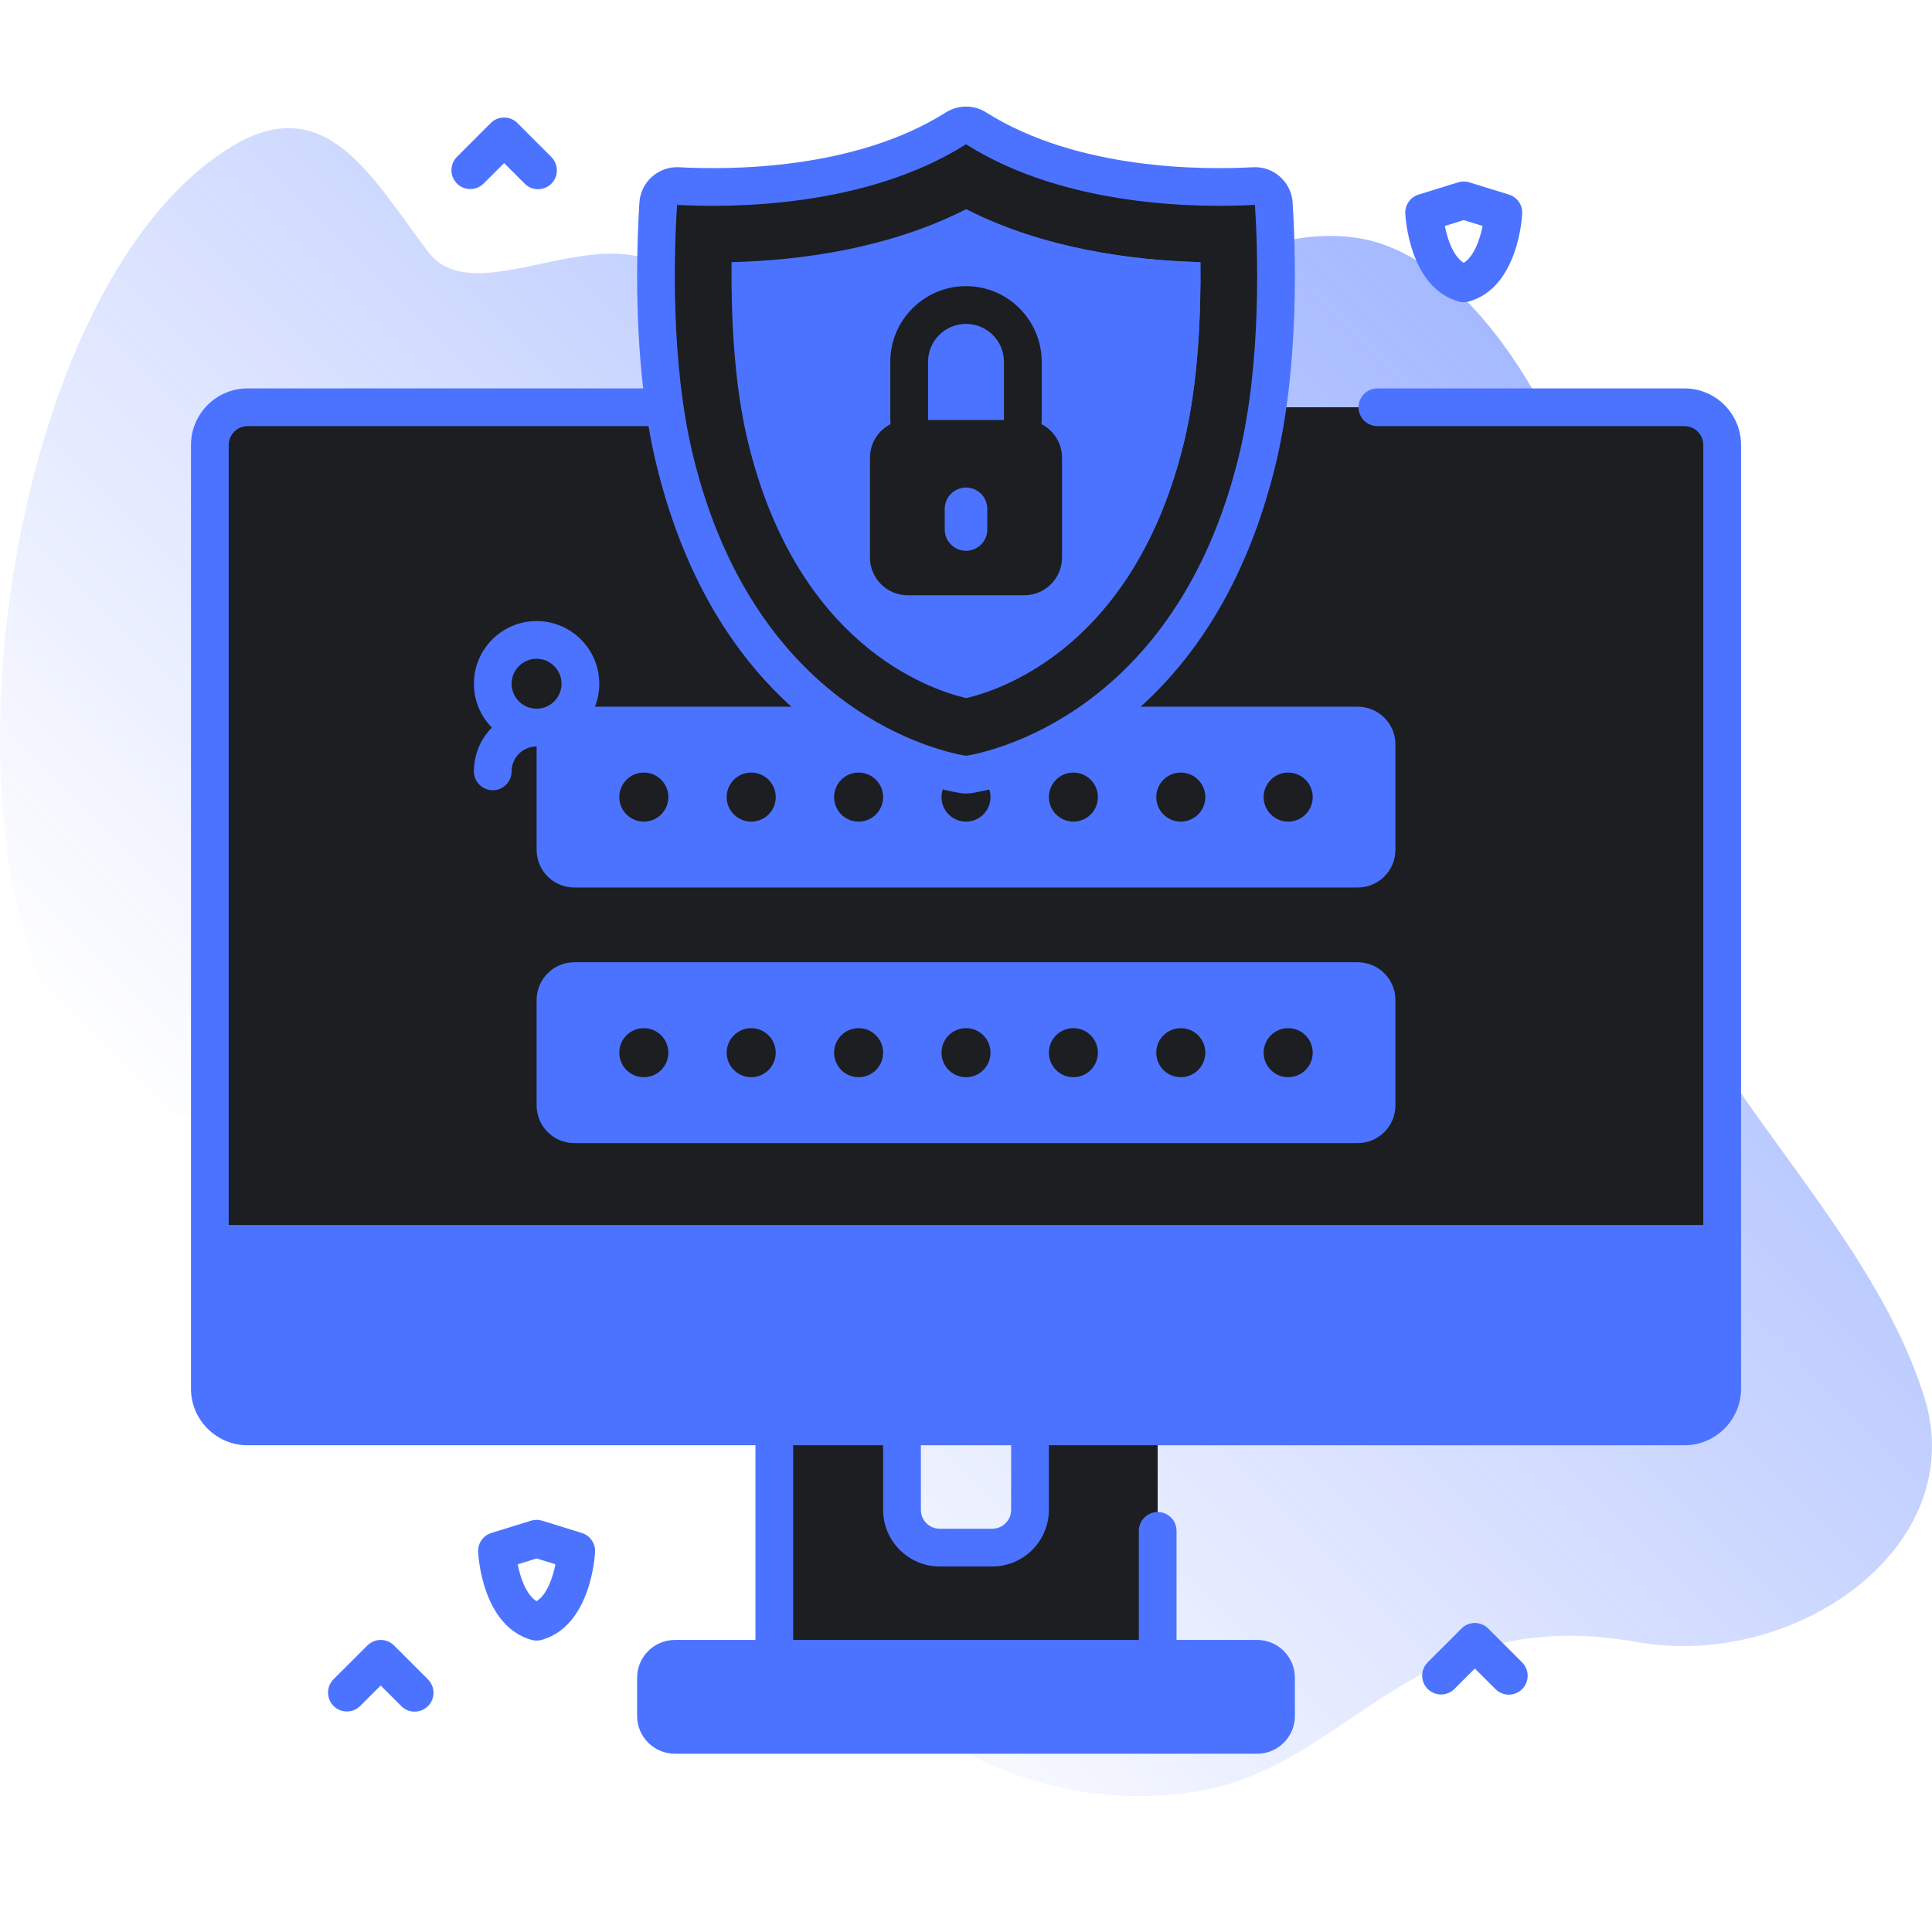 <svg width="48" height="48" viewBox="0 0 48 48" fill="none" xmlns="http://www.w3.org/2000/svg">
  <g clip-path="url(#clip0_340_2365)">
    <path opacity="0.5"
      d="M5.768 3.634C-2.478 8.598 -2.804 36.436 10.861 25.026C17.434 19.538 18.353 27.231 22.688 23.273C23.925 22.143 24.95 19.628 26.706 20.151C33.685 22.229 22.855 29.674 20.677 33.271C17.113 39.154 23.167 45.546 29.701 44.513C33.589 43.899 35.05 39.797 40.672 40.796C44.593 41.494 48.965 38.439 47.812 34.726C46.116 29.262 39.754 25.153 40.364 18.99C40.854 14.032 37.611 6.555 33.772 5.92C27.677 4.911 20.909 17.397 17.438 7.937C16.12 4.346 12.011 8.062 10.642 6.264C9.241 4.422 8.115 2.221 5.768 3.634Z"
      fill="url(#paint0_linear_340_2365)" />
    <path
      d="M28.762 34.663V41.953H19.237V34.663H22.41V37.512C22.41 38.03 22.829 38.45 23.347 38.45H24.652C25.17 38.45 25.59 38.03 25.59 37.512V34.663H28.762Z"
      fill="#1D1E21" />
    <path
      d="M42.786 11.056V34.501C42.786 35.018 42.367 35.438 41.849 35.438H6.151C5.633 35.438 5.213 35.018 5.213 34.501V11.056C5.213 10.538 5.633 10.118 6.151 10.118H41.849C42.367 10.118 42.786 10.538 42.786 11.056Z"
      fill="#1D1E21" />
    <path
      d="M33.731 28.4H14.269C13.751 28.4 13.332 27.98 13.332 27.462V24.845C13.332 24.327 13.751 23.907 14.269 23.907H33.731C34.249 23.907 34.669 24.327 34.669 24.845V27.462C34.669 27.98 34.249 28.4 33.731 28.4ZM33.731 22.05H14.269C13.751 22.05 13.332 21.63 13.332 21.113V18.495C13.332 17.977 13.751 17.558 14.269 17.558H33.731C34.249 17.558 34.669 17.977 34.669 18.495V21.113C34.669 21.63 34.249 22.05 33.731 22.05Z"
      fill="#4B73FF" />
    <path
      d="M15.996 20.413C16.332 20.413 16.605 20.14 16.605 19.804C16.605 19.467 16.332 19.194 15.996 19.194C15.659 19.194 15.386 19.467 15.386 19.804C15.386 20.14 15.659 20.413 15.996 20.413Z"
      fill="#1D1E21" />
    <path
      d="M18.664 20.413C19 20.413 19.273 20.14 19.273 19.804C19.273 19.467 19 19.194 18.664 19.194C18.327 19.194 18.054 19.467 18.054 19.804C18.054 20.14 18.327 20.413 18.664 20.413Z"
      fill="#1D1E21" />
    <path
      d="M21.332 20.413C21.669 20.413 21.941 20.14 21.941 19.804C21.941 19.467 21.669 19.194 21.332 19.194C20.995 19.194 20.723 19.467 20.723 19.804C20.723 20.14 20.995 20.413 21.332 20.413Z"
      fill="#1D1E21" />
    <path
      d="M24 20.413C24.337 20.413 24.609 20.14 24.609 19.804C24.609 19.467 24.337 19.194 24 19.194C23.663 19.194 23.391 19.467 23.391 19.804C23.391 20.14 23.663 20.413 24 20.413Z"
      fill="#1D1E21" />
    <path
      d="M26.668 20.413C27.005 20.413 27.277 20.14 27.277 19.804C27.277 19.467 27.005 19.194 26.668 19.194C26.331 19.194 26.059 19.467 26.059 19.804C26.059 20.14 26.331 20.413 26.668 20.413Z"
      fill="#1D1E21" />
    <path
      d="M29.336 20.413C29.673 20.413 29.946 20.14 29.946 19.804C29.946 19.467 29.673 19.194 29.336 19.194C29 19.194 28.727 19.467 28.727 19.804C28.727 20.14 29 20.413 29.336 20.413Z"
      fill="#1D1E21" />
    <path
      d="M32.004 20.413C32.341 20.413 32.614 20.14 32.614 19.804C32.614 19.467 32.341 19.194 32.004 19.194C31.668 19.194 31.395 19.467 31.395 19.804C31.395 20.14 31.668 20.413 32.004 20.413Z"
      fill="#1D1E21" />
    <path
      d="M41.849 35.439H6.151C5.633 35.439 5.213 35.019 5.213 34.501V30.904H42.787V34.501C42.787 35.019 42.367 35.439 41.849 35.439Z"
      fill="#4B73FF" />
    <path
      d="M31.154 4.623C29.957 4.689 26.657 4.709 24.251 3.189C24.176 3.141 24.089 3.116 24 3.116C23.912 3.116 23.825 3.141 23.75 3.189C21.343 4.709 18.044 4.689 16.847 4.623C16.724 4.616 16.602 4.658 16.51 4.74C16.418 4.821 16.361 4.937 16.354 5.06C16.283 6.169 16.178 9.031 16.765 11.436C18.398 18.139 23.277 19.136 23.928 19.24C23.976 19.248 24.025 19.248 24.072 19.24C24.724 19.136 29.603 18.139 31.236 11.436C31.822 9.031 31.718 6.169 31.647 5.06C31.639 4.937 31.583 4.822 31.49 4.74C31.398 4.658 31.277 4.616 31.154 4.623Z"
      fill="#1D1E21" />
    <path
      d="M24 17.343C23.051 17.119 19.806 15.998 18.586 10.992C18.223 9.502 18.162 7.747 18.176 6.513C19.874 6.47 22.063 6.182 24 5.199C25.937 6.182 28.127 6.47 29.824 6.513C29.838 7.747 29.777 9.502 29.414 10.992C28.194 15.999 24.949 17.12 24 17.343Z"
      fill="#4B73FF" />
    <path
      d="M24 5.199C25.937 6.182 28.127 6.47 29.824 6.513C29.838 7.747 29.777 9.502 29.414 10.992C28.194 15.999 24.949 17.119 24 17.343L24 5.199Z"
      fill="#4B73FF" />
    <path
      d="M25.412 10.913C25.287 10.913 25.168 10.864 25.08 10.776C24.992 10.688 24.943 10.569 24.943 10.444V8.99C24.943 8.47 24.52 8.047 24 8.047C23.48 8.047 23.057 8.47 23.057 8.99V10.444C23.057 10.569 23.007 10.688 22.919 10.776C22.831 10.864 22.712 10.913 22.588 10.913C22.464 10.913 22.344 10.864 22.256 10.776C22.169 10.688 22.119 10.569 22.119 10.444V8.99C22.119 7.953 22.963 7.109 24 7.109C25.037 7.109 25.881 7.953 25.881 8.99V10.444C25.881 10.569 25.831 10.688 25.743 10.776C25.655 10.864 25.536 10.913 25.412 10.913Z"
      fill="#1D1E21" />
    <path
      d="M25.449 14.789H22.552C22.034 14.789 21.614 14.369 21.614 13.851V11.372C21.614 10.854 22.034 10.435 22.552 10.435H25.448C25.966 10.435 26.386 10.854 26.386 11.372V13.851C26.386 14.369 25.966 14.789 25.449 14.789Z"
      fill="#1D1E21" />
    <path
      d="M24 13.684C23.86 13.684 23.726 13.628 23.627 13.529C23.527 13.43 23.472 13.296 23.472 13.155V12.642C23.472 12.572 23.485 12.504 23.512 12.44C23.538 12.375 23.577 12.317 23.627 12.268C23.676 12.219 23.734 12.18 23.798 12.153C23.862 12.127 23.931 12.113 24 12.113C24.07 12.113 24.138 12.127 24.203 12.153C24.267 12.18 24.325 12.219 24.374 12.268C24.423 12.317 24.462 12.375 24.489 12.44C24.515 12.504 24.529 12.572 24.529 12.642V13.155C24.529 13.296 24.473 13.43 24.374 13.529C24.275 13.628 24.14 13.684 24 13.684ZM31.234 43.102H16.767C16.642 43.102 16.523 43.053 16.435 42.965C16.347 42.877 16.298 42.758 16.298 42.633V41.681C16.298 41.557 16.347 41.438 16.435 41.35C16.523 41.262 16.642 41.212 16.767 41.212H31.234C31.358 41.212 31.477 41.262 31.565 41.35C31.653 41.438 31.703 41.557 31.703 41.681V42.633C31.703 42.758 31.653 42.877 31.565 42.965C31.477 43.053 31.358 43.102 31.234 43.102Z"
      fill="#4B73FF" />
    <path
      d="M41.849 9.65H34.221C34.097 9.65 33.977 9.699 33.889 9.787C33.802 9.875 33.752 9.994 33.752 10.119C33.752 10.243 33.802 10.362 33.889 10.45C33.977 10.538 34.097 10.587 34.221 10.587H41.849C42.108 10.587 42.318 10.798 42.318 11.056V30.435H5.682V11.056C5.682 10.798 5.892 10.587 6.151 10.587H16.112C16.167 10.909 16.232 11.23 16.309 11.547C17.022 14.475 18.412 16.71 20.438 18.191C22.008 19.338 23.449 19.638 23.854 19.703C23.951 19.719 24.049 19.719 24.146 19.703C24.551 19.639 25.993 19.338 27.562 18.191C29.589 16.71 30.978 14.475 31.691 11.547C32.292 9.083 32.187 6.169 32.115 5.03C32.082 4.519 31.64 4.126 31.128 4.155C29.892 4.223 26.771 4.227 24.501 2.793C24.351 2.698 24.177 2.648 24 2.648C23.823 2.648 23.649 2.698 23.499 2.793C21.23 4.227 18.109 4.223 16.872 4.155C16.363 4.127 15.918 4.519 15.886 5.03C15.831 5.884 15.759 7.737 15.979 9.65H6.151C5.375 9.65 4.745 10.281 4.745 11.056V34.501C4.745 35.276 5.375 35.907 6.151 35.907H18.769V40.744H16.767C16.25 40.744 15.829 41.165 15.829 41.681V42.634C15.829 43.151 16.25 43.571 16.767 43.571H31.234C31.751 43.571 32.171 43.151 32.171 42.634V41.681C32.171 41.165 31.751 40.744 31.234 40.744H29.231V38.035C29.231 37.91 29.182 37.791 29.094 37.703C29.006 37.615 28.887 37.566 28.763 37.566C28.638 37.566 28.519 37.615 28.431 37.703C28.343 37.791 28.294 37.91 28.294 38.035V40.744H19.706V35.907H21.941V37.512C21.941 38.288 22.572 38.919 23.348 38.919H24.653C25.428 38.919 26.059 38.288 26.059 37.512V35.907H41.849C42.625 35.907 43.256 35.276 43.256 34.501V11.056C43.256 10.281 42.625 9.65 41.849 9.65ZM16.821 5.09C18.147 5.164 21.502 5.164 24 3.585C26.498 5.163 29.852 5.164 31.179 5.09C31.249 6.187 31.35 8.987 30.78 11.325C29.211 17.765 24.527 18.693 24.002 18.777C23.473 18.693 18.789 17.765 17.22 11.325C16.65 8.987 16.751 6.186 16.821 5.09ZM31.234 42.634H16.767V41.681H31.234L31.234 42.634ZM25.121 37.512C25.121 37.771 24.911 37.981 24.653 37.981H23.348C23.089 37.981 22.879 37.771 22.879 37.512V35.907H25.121V37.512ZM41.849 34.969H6.151C5.892 34.969 5.682 34.759 5.682 34.501V31.372H42.318V34.501C42.318 34.625 42.269 34.744 42.181 34.832C42.093 34.92 41.974 34.969 41.849 34.969Z"
      fill="#4B73FF" />
    <path
      d="M14.889 16.987C14.889 16.128 14.19 15.43 13.331 15.43C12.473 15.43 11.774 16.128 11.774 16.987C11.774 17.411 11.944 17.795 12.22 18.076C11.944 18.357 11.774 18.741 11.774 19.165C11.774 19.289 11.823 19.408 11.911 19.496C11.999 19.584 12.118 19.633 12.243 19.633C12.367 19.633 12.486 19.584 12.574 19.496C12.662 19.408 12.711 19.289 12.711 19.165C12.711 18.823 12.99 18.545 13.331 18.545C13.673 18.545 13.951 18.823 13.951 19.165C13.951 19.289 14.001 19.408 14.089 19.496C14.177 19.584 14.296 19.633 14.42 19.633C14.544 19.633 14.664 19.584 14.752 19.496C14.839 19.408 14.889 19.289 14.889 19.165C14.889 18.741 14.718 18.357 14.443 18.076C14.718 17.795 14.889 17.411 14.889 16.987ZM13.331 16.367C13.673 16.367 13.951 16.645 13.951 16.987C13.951 17.329 13.673 17.607 13.331 17.607C12.99 17.607 12.711 17.329 12.711 16.987C12.711 16.645 12.989 16.367 13.331 16.367Z"
      fill="#4B73FF" />
    <path
      d="M15.996 26.763C16.332 26.763 16.605 26.49 16.605 26.153C16.605 25.817 16.332 25.544 15.996 25.544C15.659 25.544 15.386 25.817 15.386 26.153C15.386 26.49 15.659 26.763 15.996 26.763Z"
      fill="#1D1E21" />
    <path
      d="M18.664 26.763C19 26.763 19.273 26.49 19.273 26.153C19.273 25.817 19 25.544 18.664 25.544C18.327 25.544 18.054 25.817 18.054 26.153C18.054 26.49 18.327 26.763 18.664 26.763Z"
      fill="#1D1E21" />
    <path
      d="M21.332 26.763C21.669 26.763 21.941 26.49 21.941 26.153C21.941 25.817 21.669 25.544 21.332 25.544C20.995 25.544 20.723 25.817 20.723 26.153C20.723 26.49 20.995 26.763 21.332 26.763Z"
      fill="#1D1E21" />
    <path
      d="M24 26.763C24.337 26.763 24.609 26.49 24.609 26.153C24.609 25.817 24.337 25.544 24 25.544C23.663 25.544 23.391 25.817 23.391 26.153C23.391 26.49 23.663 26.763 24 26.763Z"
      fill="#1D1E21" />
    <path
      d="M26.668 26.763C27.005 26.763 27.277 26.49 27.277 26.153C27.277 25.817 27.005 25.544 26.668 25.544C26.331 25.544 26.059 25.817 26.059 26.153C26.059 26.49 26.331 26.763 26.668 26.763Z"
      fill="#1D1E21" />
    <path
      d="M29.336 26.763C29.673 26.763 29.946 26.49 29.946 26.153C29.946 25.817 29.673 25.544 29.336 25.544C29 25.544 28.727 25.817 28.727 26.153C28.727 26.49 29 26.763 29.336 26.763Z"
      fill="#1D1E21" />
    <path
      d="M32.004 26.763C32.341 26.763 32.614 26.49 32.614 26.153C32.614 25.817 32.341 25.544 32.004 25.544C31.668 25.544 31.395 25.817 31.395 26.153C31.395 26.49 31.668 26.763 32.004 26.763Z"
      fill="#1D1E21" />
    <path
      d="M36.366 7.509C36.323 7.509 36.28 7.503 36.238 7.491C35.009 7.142 34.917 5.378 34.914 5.303C34.909 5.2 34.939 5.098 34.999 5.013C35.058 4.928 35.144 4.866 35.243 4.835L36.228 4.53C36.318 4.502 36.415 4.502 36.505 4.53L37.489 4.835C37.589 4.866 37.675 4.928 37.734 5.013C37.794 5.098 37.824 5.2 37.819 5.303C37.816 5.378 37.724 7.142 36.495 7.491C36.453 7.503 36.41 7.509 36.366 7.509ZM35.897 5.614C35.962 5.944 36.102 6.362 36.366 6.531C36.631 6.36 36.77 5.937 36.835 5.614L36.366 5.468L35.897 5.614ZM13.331 40.76C13.288 40.76 13.245 40.754 13.203 40.742C11.974 40.393 11.882 38.629 11.879 38.554C11.874 38.451 11.904 38.349 11.963 38.264C12.023 38.179 12.109 38.117 12.208 38.086L13.193 37.781C13.283 37.753 13.38 37.753 13.47 37.781L14.454 38.086C14.553 38.117 14.639 38.179 14.699 38.264C14.759 38.349 14.789 38.451 14.784 38.554C14.781 38.629 14.689 40.393 13.46 40.742C13.418 40.754 13.374 40.76 13.331 40.76ZM12.862 38.865C12.927 39.195 13.067 39.613 13.331 39.782C13.596 39.611 13.735 39.188 13.8 38.864L13.331 38.719L12.862 38.865ZM13.368 4.701C13.306 4.701 13.245 4.689 13.188 4.666C13.131 4.642 13.08 4.607 13.036 4.564L12.524 4.052L12.011 4.564C11.923 4.65 11.805 4.698 11.681 4.697C11.558 4.696 11.44 4.647 11.353 4.56C11.266 4.472 11.216 4.354 11.216 4.231C11.215 4.108 11.263 3.989 11.349 3.901L12.192 3.057C12.28 2.969 12.399 2.92 12.524 2.92C12.648 2.92 12.767 2.969 12.855 3.057L13.699 3.901C13.764 3.966 13.809 4.05 13.827 4.141C13.845 4.232 13.836 4.326 13.801 4.412C13.765 4.497 13.705 4.571 13.628 4.622C13.551 4.674 13.46 4.701 13.368 4.701ZM37.486 42.104C37.425 42.104 37.364 42.092 37.307 42.068C37.25 42.044 37.198 42.01 37.155 41.966L36.642 41.454L36.13 41.966C36.042 42.052 35.923 42.1 35.8 42.099C35.676 42.099 35.559 42.049 35.471 41.962C35.384 41.875 35.335 41.757 35.334 41.634C35.333 41.51 35.381 41.392 35.467 41.303L36.311 40.46C36.399 40.372 36.518 40.322 36.642 40.322C36.767 40.322 36.886 40.372 36.974 40.46L37.818 41.303C37.883 41.369 37.928 41.453 37.946 41.543C37.964 41.634 37.955 41.728 37.919 41.814C37.884 41.9 37.824 41.973 37.746 42.025C37.669 42.076 37.579 42.103 37.486 42.104ZM10.302 42.525C10.24 42.526 10.179 42.513 10.123 42.49C10.066 42.466 10.014 42.432 9.971 42.388L9.458 41.876L8.946 42.388C8.858 42.474 8.739 42.522 8.616 42.521C8.492 42.52 8.374 42.471 8.287 42.384C8.2 42.297 8.151 42.179 8.15 42.056C8.149 41.932 8.197 41.814 8.283 41.725L9.127 40.882C9.215 40.794 9.334 40.744 9.458 40.744C9.582 40.744 9.702 40.794 9.79 40.882L10.633 41.725C10.699 41.791 10.743 41.874 10.762 41.965C10.78 42.056 10.77 42.15 10.735 42.236C10.7 42.322 10.639 42.395 10.562 42.446C10.485 42.498 10.395 42.525 10.302 42.525Z"
      fill="#4B73FF" />
  </g>
  <defs>
    <linearGradient id="paint0_linear_340_2365" x1="11.581" y1="35.792" x2="38.166" y2="9.207"
      gradientUnits="userSpaceOnUse">
      <stop stop-color="#4B73FF" stop-opacity="0" />
      <stop offset="1" stop-color="#4B73FF" />
    </linearGradient>
    <clipPath id="clip0_340_2365">
      <rect width="48" height="48" fill="white" />
    </clipPath>
  </defs>
</svg>